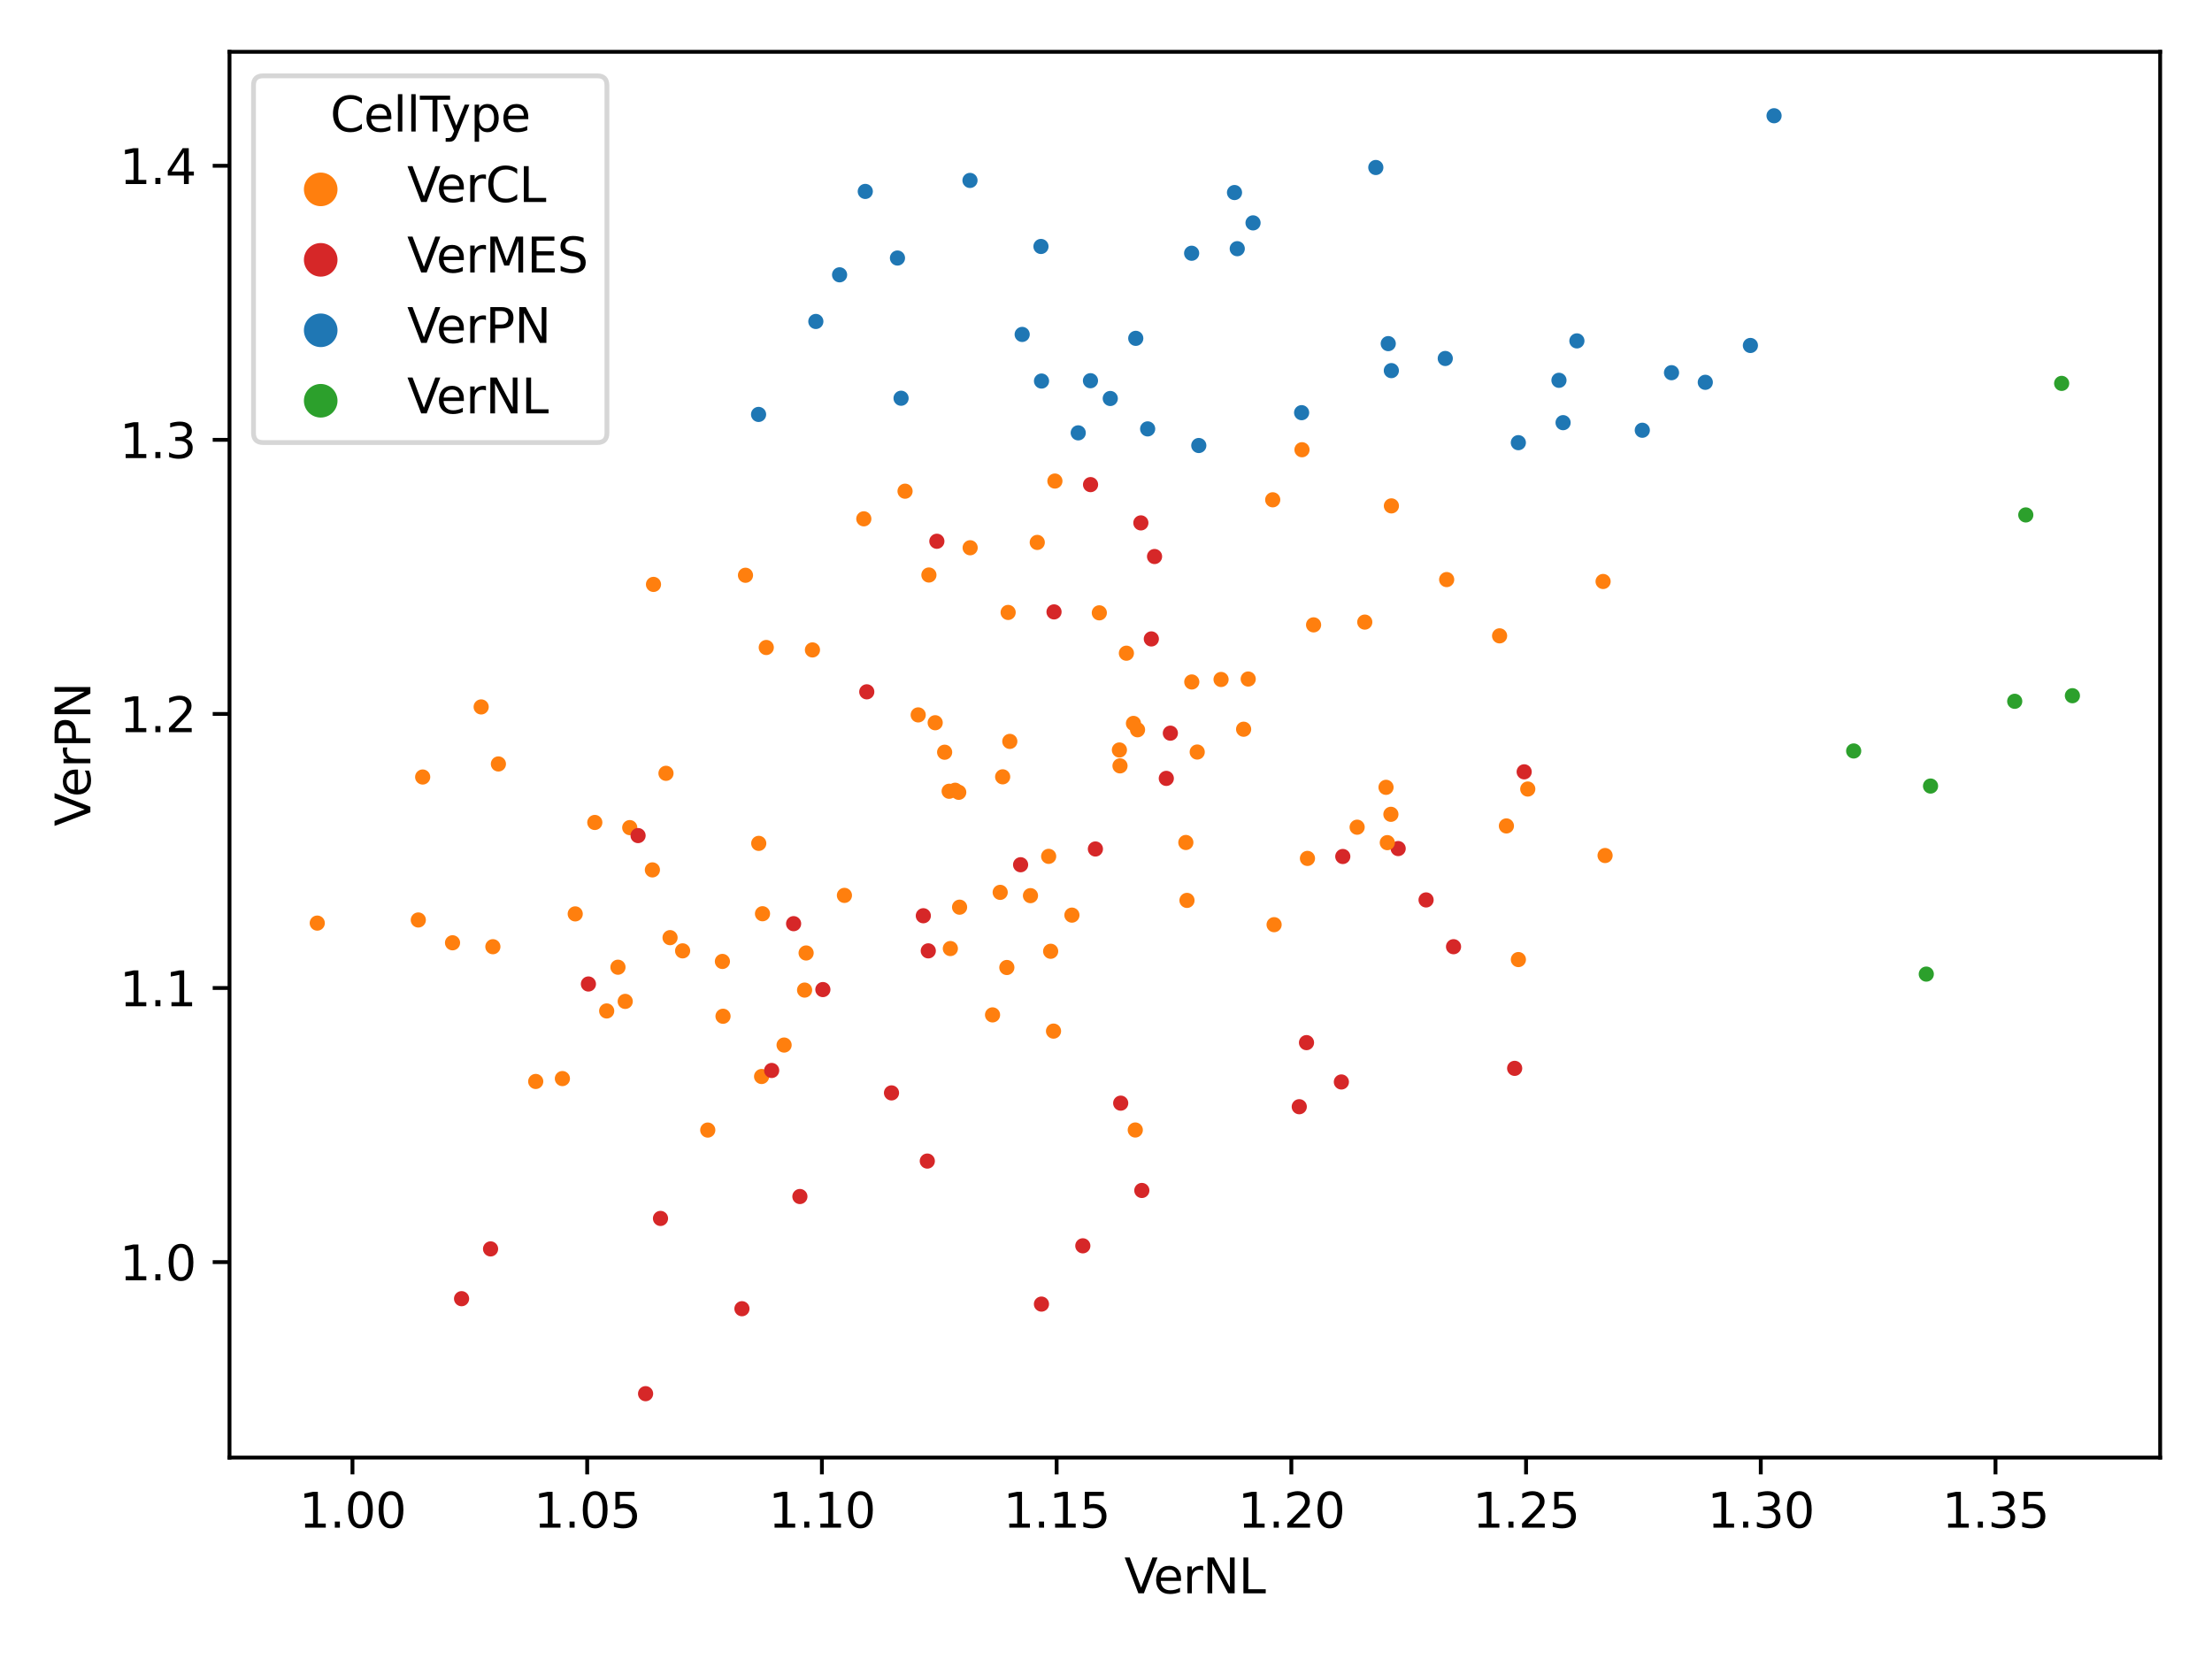 <?xml version="1.0" encoding="utf-8" standalone="no"?>
<!DOCTYPE svg PUBLIC "-//W3C//DTD SVG 1.1//EN"
  "http://www.w3.org/Graphics/SVG/1.1/DTD/svg11.dtd">
<svg xmlns:xlink="http://www.w3.org/1999/xlink" width="460.8pt" height="345.6pt" viewBox="0 0 460.8 345.6" xmlns="http://www.w3.org/2000/svg" version="1.1">
 <defs>
  <style type="text/css">*{stroke-linejoin: round; stroke-linecap: butt}</style>
 </defs>
 <g id="figure_1">
  <g id="patch_1">
   <path d="M 0 345.6 
L 460.8 345.6 
L 460.8 0 
L 0 0 
z
" style="fill: #ffffff"/>
  </g>
  <g id="axes_1">
   <g id="patch_2">
    <path d="M 47.81 303.64 
L 450 303.64 
L 450 10.8 
L 47.81 10.8 
z
" style="fill: #ffffff"/>
   </g>
   <g id="PathCollection_1">
    <defs>
     <path id="C0_0_c2886aee7a" d="M 0 1.581 
C 0.419 1.581 0.822 1.415 1.118 1.118 
C 1.415 0.822 1.581 0.419 1.581 -0 
C 1.581 -0.419 1.415 -0.822 1.118 -1.118 
C 0.822 -1.415 0.419 -1.581 0 -1.581 
C -0.419 -1.581 -0.822 -1.415 -1.118 -1.118 
C -1.415 -0.822 -1.581 -0.419 -1.581 0 
C -1.581 0.419 -1.415 0.822 -1.118 1.118 
C -0.822 1.415 -0.419 1.581 0 1.581 
z
"/>
    </defs>
    <g clip-path="url(#p35c4452b84)">
     <use xlink:href="#C0_0_c2886aee7a" x="236.969" y="152.023" style="fill: #ff7f0e"/>
    </g>
    <g clip-path="url(#p35c4452b84)">
     <use xlink:href="#C0_0_c2886aee7a" x="117.156" y="224.687" style="fill: #ff7f0e"/>
    </g>
    <g clip-path="url(#p35c4452b84)">
     <use xlink:href="#C0_0_c2886aee7a" x="123.909" y="171.334" style="fill: #ff7f0e"/>
    </g>
    <g clip-path="url(#p35c4452b84)">
     <use xlink:href="#C0_0_c2886aee7a" x="218.87" y="198.167" style="fill: #ff7f0e"/>
    </g>
    <g clip-path="url(#p35c4452b84)">
     <use xlink:href="#C0_0_c2886aee7a" x="265.42" y="192.627" style="fill: #ff7f0e"/>
    </g>
    <g clip-path="url(#p35c4452b84)">
     <use xlink:href="#C0_0_c2886aee7a" x="291.264" y="176.772" style="fill: #d62728"/>
    </g>
    <g clip-path="url(#p35c4452b84)">
     <use xlink:href="#C0_0_c2886aee7a" x="208.872" y="161.827" style="fill: #ff7f0e"/>
    </g>
    <g clip-path="url(#p35c4452b84)">
     <use xlink:href="#C0_0_c2886aee7a" x="242.963" y="162.153" style="fill: #d62728"/>
    </g>
    <g clip-path="url(#p35c4452b84)">
     <use xlink:href="#C0_0_c2886aee7a" x="315.531" y="222.556" style="fill: #d62728"/>
    </g>
    <g clip-path="url(#p35c4452b84)">
     <use xlink:href="#C0_0_c2886aee7a" x="87.141" y="191.649" style="fill: #ff7f0e"/>
    </g>
    <g clip-path="url(#p35c4452b84)">
     <use xlink:href="#C0_0_c2886aee7a" x="150.619" y="211.704" style="fill: #ff7f0e"/>
    </g>
    <g clip-path="url(#p35c4452b84)">
     <use xlink:href="#C0_0_c2886aee7a" x="289.198" y="71.584" style="fill: #1f77b4"/>
    </g>
    <g clip-path="url(#p35c4452b84)">
     <use xlink:href="#C0_0_c2886aee7a" x="364.642" y="71.968" style="fill: #1f77b4"/>
    </g>
    <g clip-path="url(#p35c4452b84)">
     <use xlink:href="#C0_0_c2886aee7a" x="166.632" y="249.257" style="fill: #d62728"/>
    </g>
    <g clip-path="url(#p35c4452b84)">
     <use xlink:href="#C0_0_c2886aee7a" x="254.369" y="141.547" style="fill: #ff7f0e"/>
    </g>
    <g clip-path="url(#p35c4452b84)">
     <use xlink:href="#C0_0_c2886aee7a" x="96.154" y="270.539" style="fill: #d62728"/>
    </g>
    <g clip-path="url(#p35c4452b84)">
     <use xlink:href="#C0_0_c2886aee7a" x="167.611" y="206.253" style="fill: #ff7f0e"/>
    </g>
    <g clip-path="url(#p35c4452b84)">
     <use xlink:href="#C0_0_c2886aee7a" x="273.643" y="130.17" style="fill: #ff7f0e"/>
    </g>
    <g clip-path="url(#p35c4452b84)">
     <use xlink:href="#C0_0_c2886aee7a" x="88.051" y="161.865" style="fill: #ff7f0e"/>
    </g>
    <g clip-path="url(#p35c4452b84)">
     <use xlink:href="#C0_0_c2886aee7a" x="317.514" y="160.787" style="fill: #d62728"/>
    </g>
    <g clip-path="url(#p35c4452b84)">
     <use xlink:href="#C0_0_c2886aee7a" x="169.954" y="66.966" style="fill: #1f77b4"/>
    </g>
    <g clip-path="url(#p35c4452b84)">
     <use xlink:href="#C0_0_c2886aee7a" x="325.619" y="88.048" style="fill: #1f77b4"/>
    </g>
    <g clip-path="url(#p35c4452b84)">
     <use xlink:href="#C0_0_c2886aee7a" x="103.826" y="159.146" style="fill: #ff7f0e"/>
    </g>
    <g clip-path="url(#p35c4452b84)">
     <use xlink:href="#C0_0_c2886aee7a" x="270.66" y="230.55" style="fill: #d62728"/>
    </g>
    <g clip-path="url(#p35c4452b84)">
     <use xlink:href="#C0_0_c2886aee7a" x="239.077" y="89.347" style="fill: #1f77b4"/>
    </g>
    <g clip-path="url(#p35c4452b84)">
     <use xlink:href="#C0_0_c2886aee7a" x="198.972" y="164.623" style="fill: #ff7f0e"/>
    </g>
    <g clip-path="url(#p35c4452b84)">
     <use xlink:href="#C0_0_c2886aee7a" x="271.151" y="85.967" style="fill: #1f77b4"/>
    </g>
    <g clip-path="url(#p35c4452b84)">
     <use xlink:href="#C0_0_c2886aee7a" x="257.742" y="51.807" style="fill: #1f77b4"/>
    </g>
    <g clip-path="url(#p35c4452b84)">
     <use xlink:href="#C0_0_c2886aee7a" x="134.488" y="290.329" style="fill: #d62728"/>
    </g>
    <g clip-path="url(#p35c4452b84)">
     <use xlink:href="#C0_0_c2886aee7a" x="249.729" y="92.809" style="fill: #1f77b4"/>
    </g>
    <g clip-path="url(#p35c4452b84)">
     <use xlink:href="#C0_0_c2886aee7a" x="233.462" y="229.808" style="fill: #d62728"/>
    </g>
    <g clip-path="url(#p35c4452b84)">
     <use xlink:href="#C0_0_c2886aee7a" x="318.263" y="164.37" style="fill: #ff7f0e"/>
    </g>
    <g clip-path="url(#p35c4452b84)">
     <use xlink:href="#C0_0_c2886aee7a" x="257.17" y="40.11" style="fill: #1f77b4"/>
    </g>
    <g clip-path="url(#p35c4452b84)">
     <use xlink:href="#C0_0_c2886aee7a" x="122.578" y="204.985" style="fill: #d62728"/>
    </g>
    <g clip-path="url(#p35c4452b84)">
     <use xlink:href="#C0_0_c2886aee7a" x="111.6" y="225.288" style="fill: #ff7f0e"/>
    </g>
    <g clip-path="url(#p35c4452b84)">
     <use xlink:href="#C0_0_c2886aee7a" x="227.163" y="79.309" style="fill: #1f77b4"/>
    </g>
    <g clip-path="url(#p35c4452b84)">
     <use xlink:href="#C0_0_c2886aee7a" x="165.323" y="192.417" style="fill: #d62728"/>
    </g>
    <g clip-path="url(#p35c4452b84)">
     <use xlink:href="#C0_0_c2886aee7a" x="66.091" y="192.298" style="fill: #ff7f0e"/>
    </g>
    <g clip-path="url(#p35c4452b84)">
     <use xlink:href="#C0_0_c2886aee7a" x="288.735" y="164.014" style="fill: #ff7f0e"/>
    </g>
    <g clip-path="url(#p35c4452b84)">
     <use xlink:href="#C0_0_c2886aee7a" x="119.83" y="190.38" style="fill: #ff7f0e"/>
    </g>
    <g clip-path="url(#p35c4452b84)">
     <use xlink:href="#C0_0_c2886aee7a" x="102.675" y="197.217" style="fill: #ff7f0e"/>
    </g>
    <g clip-path="url(#p35c4452b84)">
     <use xlink:href="#C0_0_c2886aee7a" x="188.539" y="102.324" style="fill: #ff7f0e"/>
    </g>
    <g clip-path="url(#p35c4452b84)">
     <use xlink:href="#C0_0_c2886aee7a" x="233.193" y="156.234" style="fill: #ff7f0e"/>
    </g>
    <g clip-path="url(#p35c4452b84)">
     <use xlink:href="#C0_0_c2886aee7a" x="128.734" y="201.488" style="fill: #ff7f0e"/>
    </g>
    <g clip-path="url(#p35c4452b84)">
     <use xlink:href="#C0_0_c2886aee7a" x="243.807" y="152.734" style="fill: #d62728"/>
    </g>
    <g clip-path="url(#p35c4452b84)">
     <use xlink:href="#C0_0_c2886aee7a" x="228.193" y="176.859" style="fill: #d62728"/>
    </g>
    <g clip-path="url(#p35c4452b84)">
     <use xlink:href="#C0_0_c2886aee7a" x="422.01" y="107.269" style="fill: #2ca02c"/>
    </g>
    <g clip-path="url(#p35c4452b84)">
     <use xlink:href="#C0_0_c2886aee7a" x="401.281" y="202.923" style="fill: #2ca02c"/>
    </g>
    <g clip-path="url(#p35c4452b84)">
     <use xlink:href="#C0_0_c2886aee7a" x="197.975" y="197.602" style="fill: #ff7f0e"/>
    </g>
    <g clip-path="url(#p35c4452b84)">
     <use xlink:href="#C0_0_c2886aee7a" x="261.031" y="46.43" style="fill: #1f77b4"/>
    </g>
    <g clip-path="url(#p35c4452b84)">
     <use xlink:href="#C0_0_c2886aee7a" x="210.015" y="127.583" style="fill: #ff7f0e"/>
    </g>
    <g clip-path="url(#p35c4452b84)">
     <use xlink:href="#C0_0_c2886aee7a" x="260.026" y="141.452" style="fill: #ff7f0e"/>
    </g>
    <g clip-path="url(#p35c4452b84)">
     <use xlink:href="#C0_0_c2886aee7a" x="216.853" y="51.343" style="fill: #1f77b4"/>
    </g>
    <g clip-path="url(#p35c4452b84)">
     <use xlink:href="#C0_0_c2886aee7a" x="289.001" y="175.538" style="fill: #ff7f0e"/>
    </g>
    <g clip-path="url(#p35c4452b84)">
     <use xlink:href="#C0_0_c2886aee7a" x="206.765" y="211.419" style="fill: #ff7f0e"/>
    </g>
    <g clip-path="url(#p35c4452b84)">
     <use xlink:href="#C0_0_c2886aee7a" x="369.569" y="24.111" style="fill: #1f77b4"/>
    </g>
    <g clip-path="url(#p35c4452b84)">
     <use xlink:href="#C0_0_c2886aee7a" x="126.382" y="210.6" style="fill: #ff7f0e"/>
    </g>
    <g clip-path="url(#p35c4452b84)">
     <use xlink:href="#C0_0_c2886aee7a" x="142.201" y="198.081" style="fill: #ff7f0e"/>
    </g>
    <g clip-path="url(#p35c4452b84)">
     <use xlink:href="#C0_0_c2886aee7a" x="271.228" y="93.688" style="fill: #ff7f0e"/>
    </g>
    <g clip-path="url(#p35c4452b84)">
     <use xlink:href="#C0_0_c2886aee7a" x="259.068" y="151.912" style="fill: #ff7f0e"/>
    </g>
    <g clip-path="url(#p35c4452b84)">
     <use xlink:href="#C0_0_c2886aee7a" x="224.615" y="90.172" style="fill: #1f77b4"/>
    </g>
    <g clip-path="url(#p35c4452b84)">
     <use xlink:href="#C0_0_c2886aee7a" x="301.075" y="74.678" style="fill: #1f77b4"/>
    </g>
    <g clip-path="url(#p35c4452b84)">
     <use xlink:href="#C0_0_c2886aee7a" x="225.572" y="259.526" style="fill: #d62728"/>
    </g>
    <g clip-path="url(#p35c4452b84)">
     <use xlink:href="#C0_0_c2886aee7a" x="150.491" y="200.286" style="fill: #ff7f0e"/>
    </g>
    <g clip-path="url(#p35c4452b84)">
     <use xlink:href="#C0_0_c2886aee7a" x="180.255" y="39.877" style="fill: #1f77b4"/>
    </g>
    <g clip-path="url(#p35c4452b84)">
     <use xlink:href="#C0_0_c2886aee7a" x="147.44" y="235.414" style="fill: #ff7f0e"/>
    </g>
    <g clip-path="url(#p35c4452b84)">
     <use xlink:href="#C0_0_c2886aee7a" x="193.174" y="241.873" style="fill: #d62728"/>
    </g>
    <g clip-path="url(#p35c4452b84)">
     <use xlink:href="#C0_0_c2886aee7a" x="312.391" y="132.46" style="fill: #ff7f0e"/>
    </g>
    <g clip-path="url(#p35c4452b84)">
     <use xlink:href="#C0_0_c2886aee7a" x="187.71" y="82.959" style="fill: #1f77b4"/>
    </g>
    <g clip-path="url(#p35c4452b84)">
     <use xlink:href="#C0_0_c2886aee7a" x="210.361" y="154.445" style="fill: #ff7f0e"/>
    </g>
    <g clip-path="url(#p35c4452b84)">
     <use xlink:href="#C0_0_c2886aee7a" x="216.954" y="271.667" style="fill: #d62728"/>
    </g>
    <g clip-path="url(#p35c4452b84)">
     <use xlink:href="#C0_0_c2886aee7a" x="313.811" y="172.057" style="fill: #ff7f0e"/>
    </g>
    <g clip-path="url(#p35c4452b84)">
     <use xlink:href="#C0_0_c2886aee7a" x="297.078" y="187.472" style="fill: #d62728"/>
    </g>
    <g clip-path="url(#p35c4452b84)">
     <use xlink:href="#C0_0_c2886aee7a" x="186.959" y="53.753" style="fill: #1f77b4"/>
    </g>
    <g clip-path="url(#p35c4452b84)">
     <use xlink:href="#C0_0_c2886aee7a" x="231.289" y="83.012" style="fill: #1f77b4"/>
    </g>
    <g clip-path="url(#p35c4452b84)">
     <use xlink:href="#C0_0_c2886aee7a" x="158.655" y="224.255" style="fill: #ff7f0e"/>
    </g>
    <g clip-path="url(#p35c4452b84)">
     <use xlink:href="#C0_0_c2886aee7a" x="208.358" y="185.895" style="fill: #ff7f0e"/>
    </g>
    <g clip-path="url(#p35c4452b84)">
     <use xlink:href="#C0_0_c2886aee7a" x="302.797" y="197.216" style="fill: #d62728"/>
    </g>
    <g clip-path="url(#p35c4452b84)">
     <use xlink:href="#C0_0_c2886aee7a" x="301.367" y="120.737" style="fill: #ff7f0e"/>
    </g>
    <g clip-path="url(#p35c4452b84)">
     <use xlink:href="#C0_0_c2886aee7a" x="216.081" y="112.997" style="fill: #ff7f0e"/>
    </g>
    <g clip-path="url(#p35c4452b84)">
     <use xlink:href="#C0_0_c2886aee7a" x="216.967" y="79.379" style="fill: #1f77b4"/>
    </g>
    <g clip-path="url(#p35c4452b84)">
     <use xlink:href="#C0_0_c2886aee7a" x="282.717" y="172.32" style="fill: #ff7f0e"/>
    </g>
    <g clip-path="url(#p35c4452b84)">
     <use xlink:href="#C0_0_c2886aee7a" x="248.239" y="52.756" style="fill: #1f77b4"/>
    </g>
    <g clip-path="url(#p35c4452b84)">
     <use xlink:href="#C0_0_c2886aee7a" x="194.819" y="150.559" style="fill: #ff7f0e"/>
    </g>
    <g clip-path="url(#p35c4452b84)">
     <use xlink:href="#C0_0_c2886aee7a" x="158.024" y="86.333" style="fill: #1f77b4"/>
    </g>
    <g clip-path="url(#p35c4452b84)">
     <use xlink:href="#C0_0_c2886aee7a" x="223.299" y="190.637" style="fill: #ff7f0e"/>
    </g>
    <g clip-path="url(#p35c4452b84)">
     <use xlink:href="#C0_0_c2886aee7a" x="355.245" y="79.642" style="fill: #1f77b4"/>
    </g>
    <g clip-path="url(#p35c4452b84)">
     <use xlink:href="#C0_0_c2886aee7a" x="248.269" y="142.065" style="fill: #ff7f0e"/>
    </g>
    <g clip-path="url(#p35c4452b84)">
     <use xlink:href="#C0_0_c2886aee7a" x="131.187" y="172.406" style="fill: #ff7f0e"/>
    </g>
    <g clip-path="url(#p35c4452b84)">
     <use xlink:href="#C0_0_c2886aee7a" x="233.317" y="159.545" style="fill: #ff7f0e"/>
    </g>
    <g clip-path="url(#p35c4452b84)">
     <use xlink:href="#C0_0_c2886aee7a" x="160.75" y="222.998" style="fill: #d62728"/>
    </g>
    <g clip-path="url(#p35c4452b84)">
     <use xlink:href="#C0_0_c2886aee7a" x="218.454" y="178.393" style="fill: #ff7f0e"/>
    </g>
    <g clip-path="url(#p35c4452b84)">
     <use xlink:href="#C0_0_c2886aee7a" x="212.609" y="180.141" style="fill: #d62728"/>
    </g>
    <g clip-path="url(#p35c4452b84)">
     <use xlink:href="#C0_0_c2886aee7a" x="219.757" y="100.212" style="fill: #ff7f0e"/>
    </g>
    <g clip-path="url(#p35c4452b84)">
     <use xlink:href="#C0_0_c2886aee7a" x="240.514" y="115.933" style="fill: #d62728"/>
    </g>
    <g clip-path="url(#p35c4452b84)">
     <use xlink:href="#C0_0_c2886aee7a" x="209.744" y="201.547" style="fill: #ff7f0e"/>
    </g>
    <g clip-path="url(#p35c4452b84)">
     <use xlink:href="#C0_0_c2886aee7a" x="279.728" y="178.423" style="fill: #d62728"/>
    </g>
    <g clip-path="url(#p35c4452b84)">
     <use xlink:href="#C0_0_c2886aee7a" x="154.561" y="272.629" style="fill: #d62728"/>
    </g>
    <g clip-path="url(#p35c4452b84)">
     <use xlink:href="#C0_0_c2886aee7a" x="102.194" y="260.169" style="fill: #d62728"/>
    </g>
    <g clip-path="url(#p35c4452b84)">
     <use xlink:href="#C0_0_c2886aee7a" x="202.1" y="114.108" style="fill: #ff7f0e"/>
    </g>
    <g clip-path="url(#p35c4452b84)">
     <use xlink:href="#C0_0_c2886aee7a" x="237.661" y="108.928" style="fill: #d62728"/>
    </g>
    <g clip-path="url(#p35c4452b84)">
     <use xlink:href="#C0_0_c2886aee7a" x="158.843" y="190.347" style="fill: #ff7f0e"/>
    </g>
    <g clip-path="url(#p35c4452b84)">
     <use xlink:href="#C0_0_c2886aee7a" x="130.245" y="208.609" style="fill: #ff7f0e"/>
    </g>
    <g clip-path="url(#p35c4452b84)">
     <use xlink:href="#C0_0_c2886aee7a" x="324.761" y="79.224" style="fill: #1f77b4"/>
    </g>
    <g clip-path="url(#p35c4452b84)">
     <use xlink:href="#C0_0_c2886aee7a" x="137.594" y="253.821" style="fill: #d62728"/>
    </g>
    <g clip-path="url(#p35c4452b84)">
     <use xlink:href="#C0_0_c2886aee7a" x="135.905" y="181.214" style="fill: #ff7f0e"/>
    </g>
    <g clip-path="url(#p35c4452b84)">
     <use xlink:href="#C0_0_c2886aee7a" x="179.947" y="108.081" style="fill: #ff7f0e"/>
    </g>
    <g clip-path="url(#p35c4452b84)">
     <use xlink:href="#C0_0_c2886aee7a" x="402.166" y="163.747" style="fill: #2ca02c"/>
    </g>
    <g clip-path="url(#p35c4452b84)">
     <use xlink:href="#C0_0_c2886aee7a" x="386.154" y="156.441" style="fill: #2ca02c"/>
    </g>
    <g clip-path="url(#p35c4452b84)">
     <use xlink:href="#C0_0_c2886aee7a" x="192.344" y="190.766" style="fill: #d62728"/>
    </g>
    <g clip-path="url(#p35c4452b84)">
     <use xlink:href="#C0_0_c2886aee7a" x="265.131" y="104.116" style="fill: #ff7f0e"/>
    </g>
    <g clip-path="url(#p35c4452b84)">
     <use xlink:href="#C0_0_c2886aee7a" x="236.121" y="150.701" style="fill: #ff7f0e"/>
    </g>
    <g clip-path="url(#p35c4452b84)">
     <use xlink:href="#C0_0_c2886aee7a" x="284.308" y="129.596" style="fill: #ff7f0e"/>
    </g>
    <g clip-path="url(#p35c4452b84)">
     <use xlink:href="#C0_0_c2886aee7a" x="159.628" y="134.886" style="fill: #ff7f0e"/>
    </g>
    <g clip-path="url(#p35c4452b84)">
     <use xlink:href="#C0_0_c2886aee7a" x="158.06" y="175.691" style="fill: #ff7f0e"/>
    </g>
    <g clip-path="url(#p35c4452b84)">
     <use xlink:href="#C0_0_c2886aee7a" x="272.368" y="178.823" style="fill: #ff7f0e"/>
    </g>
    <g clip-path="url(#p35c4452b84)">
     <use xlink:href="#C0_0_c2886aee7a" x="328.496" y="71.013" style="fill: #1f77b4"/>
    </g>
    <g clip-path="url(#p35c4452b84)">
     <use xlink:href="#C0_0_c2886aee7a" x="289.749" y="169.636" style="fill: #ff7f0e"/>
    </g>
    <g clip-path="url(#p35c4452b84)">
     <use xlink:href="#C0_0_c2886aee7a" x="195.165" y="112.755" style="fill: #d62728"/>
    </g>
    <g clip-path="url(#p35c4452b84)">
     <use xlink:href="#C0_0_c2886aee7a" x="286.607" y="34.893" style="fill: #1f77b4"/>
    </g>
    <g clip-path="url(#p35c4452b84)">
     <use xlink:href="#C0_0_c2886aee7a" x="191.279" y="148.928" style="fill: #ff7f0e"/>
    </g>
    <g clip-path="url(#p35c4452b84)">
     <use xlink:href="#C0_0_c2886aee7a" x="342.121" y="89.629" style="fill: #1f77b4"/>
    </g>
    <g clip-path="url(#p35c4452b84)">
     <use xlink:href="#C0_0_c2886aee7a" x="138.738" y="161.095" style="fill: #ff7f0e"/>
    </g>
    <g clip-path="url(#p35c4452b84)">
     <use xlink:href="#C0_0_c2886aee7a" x="199.724" y="165.053" style="fill: #ff7f0e"/>
    </g>
    <g clip-path="url(#p35c4452b84)">
     <use xlink:href="#C0_0_c2886aee7a" x="155.298" y="119.837" style="fill: #ff7f0e"/>
    </g>
    <g clip-path="url(#p35c4452b84)">
     <use xlink:href="#C0_0_c2886aee7a" x="333.954" y="121.135" style="fill: #ff7f0e"/>
    </g>
    <g clip-path="url(#p35c4452b84)">
     <use xlink:href="#C0_0_c2886aee7a" x="249.402" y="156.662" style="fill: #ff7f0e"/>
    </g>
    <g clip-path="url(#p35c4452b84)">
     <use xlink:href="#C0_0_c2886aee7a" x="175.909" y="186.526" style="fill: #ff7f0e"/>
    </g>
    <g clip-path="url(#p35c4452b84)">
     <use xlink:href="#C0_0_c2886aee7a" x="94.271" y="196.399" style="fill: #ff7f0e"/>
    </g>
    <g clip-path="url(#p35c4452b84)">
     <use xlink:href="#C0_0_c2886aee7a" x="174.901" y="57.25" style="fill: #1f77b4"/>
    </g>
    <g clip-path="url(#p35c4452b84)">
     <use xlink:href="#C0_0_c2886aee7a" x="279.433" y="225.394" style="fill: #d62728"/>
    </g>
    <g clip-path="url(#p35c4452b84)">
     <use xlink:href="#C0_0_c2886aee7a" x="272.168" y="217.198" style="fill: #d62728"/>
    </g>
    <g clip-path="url(#p35c4452b84)">
     <use xlink:href="#C0_0_c2886aee7a" x="316.3" y="92.216" style="fill: #1f77b4"/>
    </g>
    <g clip-path="url(#p35c4452b84)">
     <use xlink:href="#C0_0_c2886aee7a" x="219.572" y="127.47" style="fill: #d62728"/>
    </g>
    <g clip-path="url(#p35c4452b84)">
     <use xlink:href="#C0_0_c2886aee7a" x="193.379" y="198.081" style="fill: #d62728"/>
    </g>
    <g clip-path="url(#p35c4452b84)">
     <use xlink:href="#C0_0_c2886aee7a" x="247.033" y="175.506" style="fill: #ff7f0e"/>
    </g>
    <g clip-path="url(#p35c4452b84)">
     <use xlink:href="#C0_0_c2886aee7a" x="132.922" y="174.067" style="fill: #d62728"/>
    </g>
    <g clip-path="url(#p35c4452b84)">
     <use xlink:href="#C0_0_c2886aee7a" x="212.938" y="69.668" style="fill: #1f77b4"/>
    </g>
    <g clip-path="url(#p35c4452b84)">
     <use xlink:href="#C0_0_c2886aee7a" x="229.008" y="127.665" style="fill: #ff7f0e"/>
    </g>
    <g clip-path="url(#p35c4452b84)">
     <use xlink:href="#C0_0_c2886aee7a" x="100.236" y="147.266" style="fill: #ff7f0e"/>
    </g>
    <g clip-path="url(#p35c4452b84)">
     <use xlink:href="#C0_0_c2886aee7a" x="289.842" y="77.206" style="fill: #1f77b4"/>
    </g>
    <g clip-path="url(#p35c4452b84)">
     <use xlink:href="#C0_0_c2886aee7a" x="185.716" y="227.671" style="fill: #d62728"/>
    </g>
    <g clip-path="url(#p35c4452b84)">
     <use xlink:href="#C0_0_c2886aee7a" x="236.6" y="70.483" style="fill: #1f77b4"/>
    </g>
    <g clip-path="url(#p35c4452b84)">
     <use xlink:href="#C0_0_c2886aee7a" x="431.719" y="144.929" style="fill: #2ca02c"/>
    </g>
    <g clip-path="url(#p35c4452b84)">
     <use xlink:href="#C0_0_c2886aee7a" x="234.649" y="136.073" style="fill: #ff7f0e"/>
    </g>
    <g clip-path="url(#p35c4452b84)">
     <use xlink:href="#C0_0_c2886aee7a" x="334.368" y="178.222" style="fill: #ff7f0e"/>
    </g>
    <g clip-path="url(#p35c4452b84)">
     <use xlink:href="#C0_0_c2886aee7a" x="316.309" y="199.895" style="fill: #ff7f0e"/>
    </g>
    <g clip-path="url(#p35c4452b84)">
     <use xlink:href="#C0_0_c2886aee7a" x="247.27" y="187.569" style="fill: #ff7f0e"/>
    </g>
    <g clip-path="url(#p35c4452b84)">
     <use xlink:href="#C0_0_c2886aee7a" x="136.134" y="121.741" style="fill: #ff7f0e"/>
    </g>
    <g clip-path="url(#p35c4452b84)">
     <use xlink:href="#C0_0_c2886aee7a" x="214.664" y="186.58" style="fill: #ff7f0e"/>
    </g>
    <g clip-path="url(#p35c4452b84)">
     <use xlink:href="#C0_0_c2886aee7a" x="419.703" y="146.093" style="fill: #2ca02c"/>
    </g>
    <g clip-path="url(#p35c4452b84)">
     <use xlink:href="#C0_0_c2886aee7a" x="227.182" y="100.954" style="fill: #d62728"/>
    </g>
    <g clip-path="url(#p35c4452b84)">
     <use xlink:href="#C0_0_c2886aee7a" x="236.499" y="235.398" style="fill: #ff7f0e"/>
    </g>
    <g clip-path="url(#p35c4452b84)">
     <use xlink:href="#C0_0_c2886aee7a" x="219.467" y="214.799" style="fill: #ff7f0e"/>
    </g>
    <g clip-path="url(#p35c4452b84)">
     <use xlink:href="#C0_0_c2886aee7a" x="196.784" y="156.702" style="fill: #ff7f0e"/>
    </g>
    <g clip-path="url(#p35c4452b84)">
     <use xlink:href="#C0_0_c2886aee7a" x="171.419" y="206.146" style="fill: #d62728"/>
    </g>
    <g clip-path="url(#p35c4452b84)">
     <use xlink:href="#C0_0_c2886aee7a" x="239.844" y="133.1" style="fill: #d62728"/>
    </g>
    <g clip-path="url(#p35c4452b84)">
     <use xlink:href="#C0_0_c2886aee7a" x="237.864" y="247.996" style="fill: #d62728"/>
    </g>
    <g clip-path="url(#p35c4452b84)">
     <use xlink:href="#C0_0_c2886aee7a" x="429.48" y="79.866" style="fill: #2ca02c"/>
    </g>
    <g clip-path="url(#p35c4452b84)">
     <use xlink:href="#C0_0_c2886aee7a" x="199.899" y="188.981" style="fill: #ff7f0e"/>
    </g>
    <g clip-path="url(#p35c4452b84)">
     <use xlink:href="#C0_0_c2886aee7a" x="139.584" y="195.329" style="fill: #ff7f0e"/>
    </g>
    <g clip-path="url(#p35c4452b84)">
     <use xlink:href="#C0_0_c2886aee7a" x="289.853" y="105.385" style="fill: #ff7f0e"/>
    </g>
    <g clip-path="url(#p35c4452b84)">
     <use xlink:href="#C0_0_c2886aee7a" x="180.564" y="144.12" style="fill: #d62728"/>
    </g>
    <g clip-path="url(#p35c4452b84)">
     <use xlink:href="#C0_0_c2886aee7a" x="169.248" y="135.392" style="fill: #ff7f0e"/>
    </g>
    <g clip-path="url(#p35c4452b84)">
     <use xlink:href="#C0_0_c2886aee7a" x="348.208" y="77.639" style="fill: #1f77b4"/>
    </g>
    <g clip-path="url(#p35c4452b84)">
     <use xlink:href="#C0_0_c2886aee7a" x="197.728" y="164.832" style="fill: #ff7f0e"/>
    </g>
    <g clip-path="url(#p35c4452b84)">
     <use xlink:href="#C0_0_c2886aee7a" x="163.343" y="217.703" style="fill: #ff7f0e"/>
    </g>
    <g clip-path="url(#p35c4452b84)">
     <use xlink:href="#C0_0_c2886aee7a" x="202.066" y="37.586" style="fill: #1f77b4"/>
    </g>
    <g clip-path="url(#p35c4452b84)">
     <use xlink:href="#C0_0_c2886aee7a" x="193.509" y="119.785" style="fill: #ff7f0e"/>
    </g>
    <g clip-path="url(#p35c4452b84)">
     <use xlink:href="#C0_0_c2886aee7a" x="167.93" y="198.523" style="fill: #ff7f0e"/>
    </g>
   </g>
   <g id="PathCollection_2"/>
   <g id="PathCollection_3"/>
   <g id="PathCollection_4"/>
   <g id="PathCollection_5"/>
   <g id="matplotlib.axis_1">
    <g id="xtick_1">
     <g id="line2d_1">
      <defs>
       <path id="m3385fdae1e" d="M 0 0 
L 0 3.5 
" style="stroke: #000000; stroke-width: 0.8"/>
      </defs>
      <g>
       <use xlink:href="#m3385fdae1e" x="73.426" y="303.64" style="stroke: #000000; stroke-width: 0.8"/>
      </g>
     </g>
     <g id="text_1">
      <!-- 1.00 -->
      <g transform="translate(62.294 318.238) scale(0.1 -0.1)">
       <defs>
        <path id="DejaVuSans-31" d="M 794 531 
L 1825 531 
L 1825 4091 
L 703 3866 
L 703 4441 
L 1819 4666 
L 2450 4666 
L 2450 531 
L 3481 531 
L 3481 0 
L 794 0 
L 794 531 
z
" transform="scale(0.016)"/>
        <path id="DejaVuSans-2e" d="M 684 794 
L 1344 794 
L 1344 0 
L 684 0 
L 684 794 
z
" transform="scale(0.016)"/>
        <path id="DejaVuSans-30" d="M 2034 4250 
Q 1547 4250 1301 3770 
Q 1056 3291 1056 2328 
Q 1056 1369 1301 889 
Q 1547 409 2034 409 
Q 2525 409 2770 889 
Q 3016 1369 3016 2328 
Q 3016 3291 2770 3770 
Q 2525 4250 2034 4250 
z
M 2034 4750 
Q 2819 4750 3233 4129 
Q 3647 3509 3647 2328 
Q 3647 1150 3233 529 
Q 2819 -91 2034 -91 
Q 1250 -91 836 529 
Q 422 1150 422 2328 
Q 422 3509 836 4129 
Q 1250 4750 2034 4750 
z
" transform="scale(0.016)"/>
       </defs>
       <use xlink:href="#DejaVuSans-31"/>
       <use xlink:href="#DejaVuSans-2e" x="63.623"/>
       <use xlink:href="#DejaVuSans-30" x="95.41"/>
       <use xlink:href="#DejaVuSans-30" x="159.033"/>
      </g>
     </g>
    </g>
    <g id="xtick_2">
     <g id="line2d_2">
      <g>
       <use xlink:href="#m3385fdae1e" x="122.322" y="303.64" style="stroke: #000000; stroke-width: 0.8"/>
      </g>
     </g>
     <g id="text_2">
      <!-- 1.05 -->
      <g transform="translate(111.189 318.238) scale(0.1 -0.1)">
       <defs>
        <path id="DejaVuSans-35" d="M 691 4666 
L 3169 4666 
L 3169 4134 
L 1269 4134 
L 1269 2991 
Q 1406 3038 1543 3061 
Q 1681 3084 1819 3084 
Q 2600 3084 3056 2656 
Q 3513 2228 3513 1497 
Q 3513 744 3044 326 
Q 2575 -91 1722 -91 
Q 1428 -91 1123 -41 
Q 819 9 494 109 
L 494 744 
Q 775 591 1075 516 
Q 1375 441 1709 441 
Q 2250 441 2565 725 
Q 2881 1009 2881 1497 
Q 2881 1984 2565 2268 
Q 2250 2553 1709 2553 
Q 1456 2553 1204 2497 
Q 953 2441 691 2322 
L 691 4666 
z
" transform="scale(0.016)"/>
       </defs>
       <use xlink:href="#DejaVuSans-31"/>
       <use xlink:href="#DejaVuSans-2e" x="63.623"/>
       <use xlink:href="#DejaVuSans-30" x="95.41"/>
       <use xlink:href="#DejaVuSans-35" x="159.033"/>
      </g>
     </g>
    </g>
    <g id="xtick_3">
     <g id="line2d_3">
      <g>
       <use xlink:href="#m3385fdae1e" x="171.218" y="303.64" style="stroke: #000000; stroke-width: 0.8"/>
      </g>
     </g>
     <g id="text_3">
      <!-- 1.10 -->
      <g transform="translate(160.085 318.238) scale(0.1 -0.1)">
       <use xlink:href="#DejaVuSans-31"/>
       <use xlink:href="#DejaVuSans-2e" x="63.623"/>
       <use xlink:href="#DejaVuSans-31" x="95.41"/>
       <use xlink:href="#DejaVuSans-30" x="159.033"/>
      </g>
     </g>
    </g>
    <g id="xtick_4">
     <g id="line2d_4">
      <g>
       <use xlink:href="#m3385fdae1e" x="220.114" y="303.64" style="stroke: #000000; stroke-width: 0.8"/>
      </g>
     </g>
     <g id="text_4">
      <!-- 1.15 -->
      <g transform="translate(208.981 318.238) scale(0.1 -0.1)">
       <use xlink:href="#DejaVuSans-31"/>
       <use xlink:href="#DejaVuSans-2e" x="63.623"/>
       <use xlink:href="#DejaVuSans-31" x="95.41"/>
       <use xlink:href="#DejaVuSans-35" x="159.033"/>
      </g>
     </g>
    </g>
    <g id="xtick_5">
     <g id="line2d_5">
      <g>
       <use xlink:href="#m3385fdae1e" x="269.01" y="303.64" style="stroke: #000000; stroke-width: 0.8"/>
      </g>
     </g>
     <g id="text_5">
      <!-- 1.20 -->
      <g transform="translate(257.877 318.238) scale(0.1 -0.1)">
       <defs>
        <path id="DejaVuSans-32" d="M 1228 531 
L 3431 531 
L 3431 0 
L 469 0 
L 469 531 
Q 828 903 1448 1529 
Q 2069 2156 2228 2338 
Q 2531 2678 2651 2914 
Q 2772 3150 2772 3378 
Q 2772 3750 2511 3984 
Q 2250 4219 1831 4219 
Q 1534 4219 1204 4116 
Q 875 4013 500 3803 
L 500 4441 
Q 881 4594 1212 4672 
Q 1544 4750 1819 4750 
Q 2544 4750 2975 4387 
Q 3406 4025 3406 3419 
Q 3406 3131 3298 2873 
Q 3191 2616 2906 2266 
Q 2828 2175 2409 1742 
Q 1991 1309 1228 531 
z
" transform="scale(0.016)"/>
       </defs>
       <use xlink:href="#DejaVuSans-31"/>
       <use xlink:href="#DejaVuSans-2e" x="63.623"/>
       <use xlink:href="#DejaVuSans-32" x="95.41"/>
       <use xlink:href="#DejaVuSans-30" x="159.033"/>
      </g>
     </g>
    </g>
    <g id="xtick_6">
     <g id="line2d_6">
      <g>
       <use xlink:href="#m3385fdae1e" x="317.906" y="303.64" style="stroke: #000000; stroke-width: 0.8"/>
      </g>
     </g>
     <g id="text_6">
      <!-- 1.25 -->
      <g transform="translate(306.773 318.238) scale(0.1 -0.1)">
       <use xlink:href="#DejaVuSans-31"/>
       <use xlink:href="#DejaVuSans-2e" x="63.623"/>
       <use xlink:href="#DejaVuSans-32" x="95.41"/>
       <use xlink:href="#DejaVuSans-35" x="159.033"/>
      </g>
     </g>
    </g>
    <g id="xtick_7">
     <g id="line2d_7">
      <g>
       <use xlink:href="#m3385fdae1e" x="366.802" y="303.64" style="stroke: #000000; stroke-width: 0.8"/>
      </g>
     </g>
     <g id="text_7">
      <!-- 1.30 -->
      <g transform="translate(355.669 318.238) scale(0.1 -0.1)">
       <defs>
        <path id="DejaVuSans-33" d="M 2597 2516 
Q 3050 2419 3304 2112 
Q 3559 1806 3559 1356 
Q 3559 666 3084 287 
Q 2609 -91 1734 -91 
Q 1441 -91 1130 -33 
Q 819 25 488 141 
L 488 750 
Q 750 597 1062 519 
Q 1375 441 1716 441 
Q 2309 441 2620 675 
Q 2931 909 2931 1356 
Q 2931 1769 2642 2001 
Q 2353 2234 1838 2234 
L 1294 2234 
L 1294 2753 
L 1863 2753 
Q 2328 2753 2575 2939 
Q 2822 3125 2822 3475 
Q 2822 3834 2567 4026 
Q 2313 4219 1838 4219 
Q 1578 4219 1281 4162 
Q 984 4106 628 3988 
L 628 4550 
Q 988 4650 1302 4700 
Q 1616 4750 1894 4750 
Q 2613 4750 3031 4423 
Q 3450 4097 3450 3541 
Q 3450 3153 3228 2886 
Q 3006 2619 2597 2516 
z
" transform="scale(0.016)"/>
       </defs>
       <use xlink:href="#DejaVuSans-31"/>
       <use xlink:href="#DejaVuSans-2e" x="63.623"/>
       <use xlink:href="#DejaVuSans-33" x="95.41"/>
       <use xlink:href="#DejaVuSans-30" x="159.033"/>
      </g>
     </g>
    </g>
    <g id="xtick_8">
     <g id="line2d_8">
      <g>
       <use xlink:href="#m3385fdae1e" x="415.698" y="303.64" style="stroke: #000000; stroke-width: 0.8"/>
      </g>
     </g>
     <g id="text_8">
      <!-- 1.35 -->
      <g transform="translate(404.565 318.238) scale(0.1 -0.1)">
       <use xlink:href="#DejaVuSans-31"/>
       <use xlink:href="#DejaVuSans-2e" x="63.623"/>
       <use xlink:href="#DejaVuSans-33" x="95.41"/>
       <use xlink:href="#DejaVuSans-35" x="159.033"/>
      </g>
     </g>
    </g>
    <g id="text_9">
     <!-- VerNL -->
     <g transform="translate(234.214 331.917) scale(0.1 -0.1)">
      <defs>
       <path id="DejaVuSans-56" d="M 1831 0 
L 50 4666 
L 709 4666 
L 2188 738 
L 3669 4666 
L 4325 4666 
L 2547 0 
L 1831 0 
z
" transform="scale(0.016)"/>
       <path id="DejaVuSans-65" d="M 3597 1894 
L 3597 1613 
L 953 1613 
Q 991 1019 1311 708 
Q 1631 397 2203 397 
Q 2534 397 2845 478 
Q 3156 559 3463 722 
L 3463 178 
Q 3153 47 2828 -22 
Q 2503 -91 2169 -91 
Q 1331 -91 842 396 
Q 353 884 353 1716 
Q 353 2575 817 3079 
Q 1281 3584 2069 3584 
Q 2775 3584 3186 3129 
Q 3597 2675 3597 1894 
z
M 3022 2063 
Q 3016 2534 2758 2815 
Q 2500 3097 2075 3097 
Q 1594 3097 1305 2825 
Q 1016 2553 972 2059 
L 3022 2063 
z
" transform="scale(0.016)"/>
       <path id="DejaVuSans-72" d="M 2631 2963 
Q 2534 3019 2420 3045 
Q 2306 3072 2169 3072 
Q 1681 3072 1420 2755 
Q 1159 2438 1159 1844 
L 1159 0 
L 581 0 
L 581 3500 
L 1159 3500 
L 1159 2956 
Q 1341 3275 1631 3429 
Q 1922 3584 2338 3584 
Q 2397 3584 2469 3576 
Q 2541 3569 2628 3553 
L 2631 2963 
z
" transform="scale(0.016)"/>
       <path id="DejaVuSans-4e" d="M 628 4666 
L 1478 4666 
L 3547 763 
L 3547 4666 
L 4159 4666 
L 4159 0 
L 3309 0 
L 1241 3903 
L 1241 0 
L 628 0 
L 628 4666 
z
" transform="scale(0.016)"/>
       <path id="DejaVuSans-4c" d="M 628 4666 
L 1259 4666 
L 1259 531 
L 3531 531 
L 3531 0 
L 628 0 
L 628 4666 
z
" transform="scale(0.016)"/>
      </defs>
      <use xlink:href="#DejaVuSans-56"/>
      <use xlink:href="#DejaVuSans-65" x="60.658"/>
      <use xlink:href="#DejaVuSans-72" x="122.182"/>
      <use xlink:href="#DejaVuSans-4e" x="163.295"/>
      <use xlink:href="#DejaVuSans-4c" x="238.1"/>
     </g>
    </g>
   </g>
   <g id="matplotlib.axis_2">
    <g id="ytick_1">
     <g id="line2d_9">
      <defs>
       <path id="ma600d9e374" d="M 0 0 
L -3.5 0 
" style="stroke: #000000; stroke-width: 0.8"/>
      </defs>
      <g>
       <use xlink:href="#ma600d9e374" x="47.81" y="262.915" style="stroke: #000000; stroke-width: 0.8"/>
      </g>
     </g>
     <g id="text_10">
      <!-- 1.0 -->
      <g transform="translate(24.907 266.714) scale(0.1 -0.1)">
       <use xlink:href="#DejaVuSans-31"/>
       <use xlink:href="#DejaVuSans-2e" x="63.623"/>
       <use xlink:href="#DejaVuSans-30" x="95.41"/>
      </g>
     </g>
    </g>
    <g id="ytick_2">
     <g id="line2d_10">
      <g>
       <use xlink:href="#ma600d9e374" x="47.81" y="205.82" style="stroke: #000000; stroke-width: 0.8"/>
      </g>
     </g>
     <g id="text_11">
      <!-- 1.1 -->
      <g transform="translate(24.907 209.619) scale(0.1 -0.1)">
       <use xlink:href="#DejaVuSans-31"/>
       <use xlink:href="#DejaVuSans-2e" x="63.623"/>
       <use xlink:href="#DejaVuSans-31" x="95.41"/>
      </g>
     </g>
    </g>
    <g id="ytick_3">
     <g id="line2d_11">
      <g>
       <use xlink:href="#ma600d9e374" x="47.81" y="148.725" style="stroke: #000000; stroke-width: 0.8"/>
      </g>
     </g>
     <g id="text_12">
      <!-- 1.2 -->
      <g transform="translate(24.907 152.524) scale(0.1 -0.1)">
       <use xlink:href="#DejaVuSans-31"/>
       <use xlink:href="#DejaVuSans-2e" x="63.623"/>
       <use xlink:href="#DejaVuSans-32" x="95.41"/>
      </g>
     </g>
    </g>
    <g id="ytick_4">
     <g id="line2d_12">
      <g>
       <use xlink:href="#ma600d9e374" x="47.81" y="91.629" style="stroke: #000000; stroke-width: 0.8"/>
      </g>
     </g>
     <g id="text_13">
      <!-- 1.3 -->
      <g transform="translate(24.907 95.429) scale(0.1 -0.1)">
       <use xlink:href="#DejaVuSans-31"/>
       <use xlink:href="#DejaVuSans-2e" x="63.623"/>
       <use xlink:href="#DejaVuSans-33" x="95.41"/>
      </g>
     </g>
    </g>
    <g id="ytick_5">
     <g id="line2d_13">
      <g>
       <use xlink:href="#ma600d9e374" x="47.81" y="34.534" style="stroke: #000000; stroke-width: 0.8"/>
      </g>
     </g>
     <g id="text_14">
      <!-- 1.4 -->
      <g transform="translate(24.907 38.333) scale(0.1 -0.1)">
       <defs>
        <path id="DejaVuSans-34" d="M 2419 4116 
L 825 1625 
L 2419 1625 
L 2419 4116 
z
M 2253 4666 
L 3047 4666 
L 3047 1625 
L 3713 1625 
L 3713 1100 
L 3047 1100 
L 3047 0 
L 2419 0 
L 2419 1100 
L 313 1100 
L 313 1709 
L 2253 4666 
z
" transform="scale(0.016)"/>
       </defs>
       <use xlink:href="#DejaVuSans-31"/>
       <use xlink:href="#DejaVuSans-2e" x="63.623"/>
       <use xlink:href="#DejaVuSans-34" x="95.41"/>
      </g>
     </g>
    </g>
    <g id="text_15">
     <!-- VerPN -->
     <g transform="translate(18.827 172.14) rotate(-90) scale(0.1 -0.1)">
      <defs>
       <path id="DejaVuSans-50" d="M 1259 4147 
L 1259 2394 
L 2053 2394 
Q 2494 2394 2734 2622 
Q 2975 2850 2975 3272 
Q 2975 3691 2734 3919 
Q 2494 4147 2053 4147 
L 1259 4147 
z
M 628 4666 
L 2053 4666 
Q 2838 4666 3239 4311 
Q 3641 3956 3641 3272 
Q 3641 2581 3239 2228 
Q 2838 1875 2053 1875 
L 1259 1875 
L 1259 0 
L 628 0 
L 628 4666 
z
" transform="scale(0.016)"/>
      </defs>
      <use xlink:href="#DejaVuSans-56"/>
      <use xlink:href="#DejaVuSans-65" x="60.658"/>
      <use xlink:href="#DejaVuSans-72" x="122.182"/>
      <use xlink:href="#DejaVuSans-50" x="163.295"/>
      <use xlink:href="#DejaVuSans-4e" x="223.598"/>
     </g>
    </g>
   </g>
   <g id="patch_3">
    <path d="M 47.81 303.64 
L 47.81 10.8 
" style="fill: none; stroke: #000000; stroke-width: 0.8; stroke-linejoin: miter; stroke-linecap: square"/>
   </g>
   <g id="patch_4">
    <path d="M 450 303.64 
L 450 10.8 
" style="fill: none; stroke: #000000; stroke-width: 0.8; stroke-linejoin: miter; stroke-linecap: square"/>
   </g>
   <g id="patch_5">
    <path d="M 47.81 303.64 
L 450 303.64 
" style="fill: none; stroke: #000000; stroke-width: 0.8; stroke-linejoin: miter; stroke-linecap: square"/>
   </g>
   <g id="patch_6">
    <path d="M 47.81 10.8 
L 450 10.8 
" style="fill: none; stroke: #000000; stroke-width: 0.8; stroke-linejoin: miter; stroke-linecap: square"/>
   </g>
   <g id="legend_1">
    <g id="patch_7">
     <path d="M 54.81 92.191 
L 124.435 92.191 
Q 126.435 92.191 126.435 90.191 
L 126.435 17.8 
Q 126.435 15.8 124.435 15.8 
L 54.81 15.8 
Q 52.81 15.8 52.81 17.8 
L 52.81 90.191 
Q 52.81 92.191 54.81 92.191 
z
" style="fill: #ffffff; opacity: 0.8; stroke: #cccccc; stroke-linejoin: miter"/>
    </g>
    <g id="text_16">
     <!-- CellType -->
     <g transform="translate(68.794 27.398) scale(0.1 -0.1)">
      <defs>
       <path id="DejaVuSans-43" d="M 4122 4306 
L 4122 3641 
Q 3803 3938 3442 4084 
Q 3081 4231 2675 4231 
Q 1875 4231 1450 3742 
Q 1025 3253 1025 2328 
Q 1025 1406 1450 917 
Q 1875 428 2675 428 
Q 3081 428 3442 575 
Q 3803 722 4122 1019 
L 4122 359 
Q 3791 134 3420 21 
Q 3050 -91 2638 -91 
Q 1578 -91 968 557 
Q 359 1206 359 2328 
Q 359 3453 968 4101 
Q 1578 4750 2638 4750 
Q 3056 4750 3426 4639 
Q 3797 4528 4122 4306 
z
" transform="scale(0.016)"/>
       <path id="DejaVuSans-6c" d="M 603 4863 
L 1178 4863 
L 1178 0 
L 603 0 
L 603 4863 
z
" transform="scale(0.016)"/>
       <path id="DejaVuSans-54" d="M -19 4666 
L 3928 4666 
L 3928 4134 
L 2272 4134 
L 2272 0 
L 1638 0 
L 1638 4134 
L -19 4134 
L -19 4666 
z
" transform="scale(0.016)"/>
       <path id="DejaVuSans-79" d="M 2059 -325 
Q 1816 -950 1584 -1140 
Q 1353 -1331 966 -1331 
L 506 -1331 
L 506 -850 
L 844 -850 
Q 1081 -850 1212 -737 
Q 1344 -625 1503 -206 
L 1606 56 
L 191 3500 
L 800 3500 
L 1894 763 
L 2988 3500 
L 3597 3500 
L 2059 -325 
z
" transform="scale(0.016)"/>
       <path id="DejaVuSans-70" d="M 1159 525 
L 1159 -1331 
L 581 -1331 
L 581 3500 
L 1159 3500 
L 1159 2969 
Q 1341 3281 1617 3432 
Q 1894 3584 2278 3584 
Q 2916 3584 3314 3078 
Q 3713 2572 3713 1747 
Q 3713 922 3314 415 
Q 2916 -91 2278 -91 
Q 1894 -91 1617 61 
Q 1341 213 1159 525 
z
M 3116 1747 
Q 3116 2381 2855 2742 
Q 2594 3103 2138 3103 
Q 1681 3103 1420 2742 
Q 1159 2381 1159 1747 
Q 1159 1113 1420 752 
Q 1681 391 2138 391 
Q 2594 391 2855 752 
Q 3116 1113 3116 1747 
z
" transform="scale(0.016)"/>
      </defs>
      <use xlink:href="#DejaVuSans-43"/>
      <use xlink:href="#DejaVuSans-65" x="69.824"/>
      <use xlink:href="#DejaVuSans-6c" x="131.348"/>
      <use xlink:href="#DejaVuSans-6c" x="159.131"/>
      <use xlink:href="#DejaVuSans-54" x="186.914"/>
      <use xlink:href="#DejaVuSans-79" x="232.373"/>
      <use xlink:href="#DejaVuSans-70" x="291.553"/>
      <use xlink:href="#DejaVuSans-65" x="355.029"/>
     </g>
    </g>
    <g id="PathCollection_6">
     <defs>
      <path id="m62fcbac0dc" d="M 0 3 
C 0.796 3 1.559 2.684 2.121 2.121 
C 2.684 1.559 3 0.796 3 0 
C 3 -0.796 2.684 -1.559 2.121 -2.121 
C 1.559 -2.684 0.796 -3 0 -3 
C -0.796 -3 -1.559 -2.684 -2.121 -2.121 
C -2.684 -1.559 -3 -0.796 -3 0 
C -3 0.796 -2.684 1.559 -2.121 2.121 
C -1.559 2.684 -0.796 3 0 3 
z
" style="stroke: #ff7f0e"/>
     </defs>
     <g>
      <use xlink:href="#m62fcbac0dc" x="66.81" y="39.452" style="fill: #ff7f0e; stroke: #ff7f0e"/>
     </g>
    </g>
    <g id="text_17">
     <!-- VerCL -->
     <g transform="translate(84.81 42.077) scale(0.1 -0.1)">
      <use xlink:href="#DejaVuSans-56"/>
      <use xlink:href="#DejaVuSans-65" x="60.658"/>
      <use xlink:href="#DejaVuSans-72" x="122.182"/>
      <use xlink:href="#DejaVuSans-43" x="163.295"/>
      <use xlink:href="#DejaVuSans-4c" x="233.119"/>
     </g>
    </g>
    <g id="PathCollection_7">
     <defs>
      <path id="m159424d5ea" d="M 0 3 
C 0.796 3 1.559 2.684 2.121 2.121 
C 2.684 1.559 3 0.796 3 0 
C 3 -0.796 2.684 -1.559 2.121 -2.121 
C 1.559 -2.684 0.796 -3 0 -3 
C -0.796 -3 -1.559 -2.684 -2.121 -2.121 
C -2.684 -1.559 -3 -0.796 -3 0 
C -3 0.796 -2.684 1.559 -2.121 2.121 
C -1.559 2.684 -0.796 3 0 3 
z
" style="stroke: #d62728"/>
     </defs>
     <g>
      <use xlink:href="#m159424d5ea" x="66.81" y="54.13" style="fill: #d62728; stroke: #d62728"/>
     </g>
    </g>
    <g id="text_18">
     <!-- VerMES -->
     <g transform="translate(84.81 56.755) scale(0.1 -0.1)">
      <defs>
       <path id="DejaVuSans-4d" d="M 628 4666 
L 1569 4666 
L 2759 1491 
L 3956 4666 
L 4897 4666 
L 4897 0 
L 4281 0 
L 4281 4097 
L 3078 897 
L 2444 897 
L 1241 4097 
L 1241 0 
L 628 0 
L 628 4666 
z
" transform="scale(0.016)"/>
       <path id="DejaVuSans-45" d="M 628 4666 
L 3578 4666 
L 3578 4134 
L 1259 4134 
L 1259 2753 
L 3481 2753 
L 3481 2222 
L 1259 2222 
L 1259 531 
L 3634 531 
L 3634 0 
L 628 0 
L 628 4666 
z
" transform="scale(0.016)"/>
       <path id="DejaVuSans-53" d="M 3425 4513 
L 3425 3897 
Q 3066 4069 2747 4153 
Q 2428 4238 2131 4238 
Q 1616 4238 1336 4038 
Q 1056 3838 1056 3469 
Q 1056 3159 1242 3001 
Q 1428 2844 1947 2747 
L 2328 2669 
Q 3034 2534 3370 2195 
Q 3706 1856 3706 1288 
Q 3706 609 3251 259 
Q 2797 -91 1919 -91 
Q 1588 -91 1214 -16 
Q 841 59 441 206 
L 441 856 
Q 825 641 1194 531 
Q 1563 422 1919 422 
Q 2459 422 2753 634 
Q 3047 847 3047 1241 
Q 3047 1584 2836 1778 
Q 2625 1972 2144 2069 
L 1759 2144 
Q 1053 2284 737 2584 
Q 422 2884 422 3419 
Q 422 4038 858 4394 
Q 1294 4750 2059 4750 
Q 2388 4750 2728 4690 
Q 3069 4631 3425 4513 
z
" transform="scale(0.016)"/>
      </defs>
      <use xlink:href="#DejaVuSans-56"/>
      <use xlink:href="#DejaVuSans-65" x="60.658"/>
      <use xlink:href="#DejaVuSans-72" x="122.182"/>
      <use xlink:href="#DejaVuSans-4d" x="163.295"/>
      <use xlink:href="#DejaVuSans-45" x="249.574"/>
      <use xlink:href="#DejaVuSans-53" x="312.758"/>
     </g>
    </g>
    <g id="PathCollection_8">
     <defs>
      <path id="m80f1702e56" d="M 0 3 
C 0.796 3 1.559 2.684 2.121 2.121 
C 2.684 1.559 3 0.796 3 0 
C 3 -0.796 2.684 -1.559 2.121 -2.121 
C 1.559 -2.684 0.796 -3 0 -3 
C -0.796 -3 -1.559 -2.684 -2.121 -2.121 
C -2.684 -1.559 -3 -0.796 -3 0 
C -3 0.796 -2.684 1.559 -2.121 2.121 
C -1.559 2.684 -0.796 3 0 3 
z
" style="stroke: #1f77b4"/>
     </defs>
     <g>
      <use xlink:href="#m80f1702e56" x="66.81" y="68.808" style="fill: #1f77b4; stroke: #1f77b4"/>
     </g>
    </g>
    <g id="text_19">
     <!-- VerPN -->
     <g transform="translate(84.81 71.433) scale(0.1 -0.1)">
      <use xlink:href="#DejaVuSans-56"/>
      <use xlink:href="#DejaVuSans-65" x="60.658"/>
      <use xlink:href="#DejaVuSans-72" x="122.182"/>
      <use xlink:href="#DejaVuSans-50" x="163.295"/>
      <use xlink:href="#DejaVuSans-4e" x="223.598"/>
     </g>
    </g>
    <g id="PathCollection_9">
     <defs>
      <path id="m0120bec314" d="M 0 3 
C 0.796 3 1.559 2.684 2.121 2.121 
C 2.684 1.559 3 0.796 3 0 
C 3 -0.796 2.684 -1.559 2.121 -2.121 
C 1.559 -2.684 0.796 -3 0 -3 
C -0.796 -3 -1.559 -2.684 -2.121 -2.121 
C -2.684 -1.559 -3 -0.796 -3 0 
C -3 0.796 -2.684 1.559 -2.121 2.121 
C -1.559 2.684 -0.796 3 0 3 
z
" style="stroke: #2ca02c"/>
     </defs>
     <g>
      <use xlink:href="#m0120bec314" x="66.81" y="83.486" style="fill: #2ca02c; stroke: #2ca02c"/>
     </g>
    </g>
    <g id="text_20">
     <!-- VerNL -->
     <g transform="translate(84.81 86.111) scale(0.1 -0.1)">
      <use xlink:href="#DejaVuSans-56"/>
      <use xlink:href="#DejaVuSans-65" x="60.658"/>
      <use xlink:href="#DejaVuSans-72" x="122.182"/>
      <use xlink:href="#DejaVuSans-4e" x="163.295"/>
      <use xlink:href="#DejaVuSans-4c" x="238.1"/>
     </g>
    </g>
   </g>
  </g>
 </g>
 <defs>
  <clipPath id="p35c4452b84">
   <rect x="47.81" y="10.8" width="402.19" height="292.84"/>
  </clipPath>
 </defs>
</svg>
